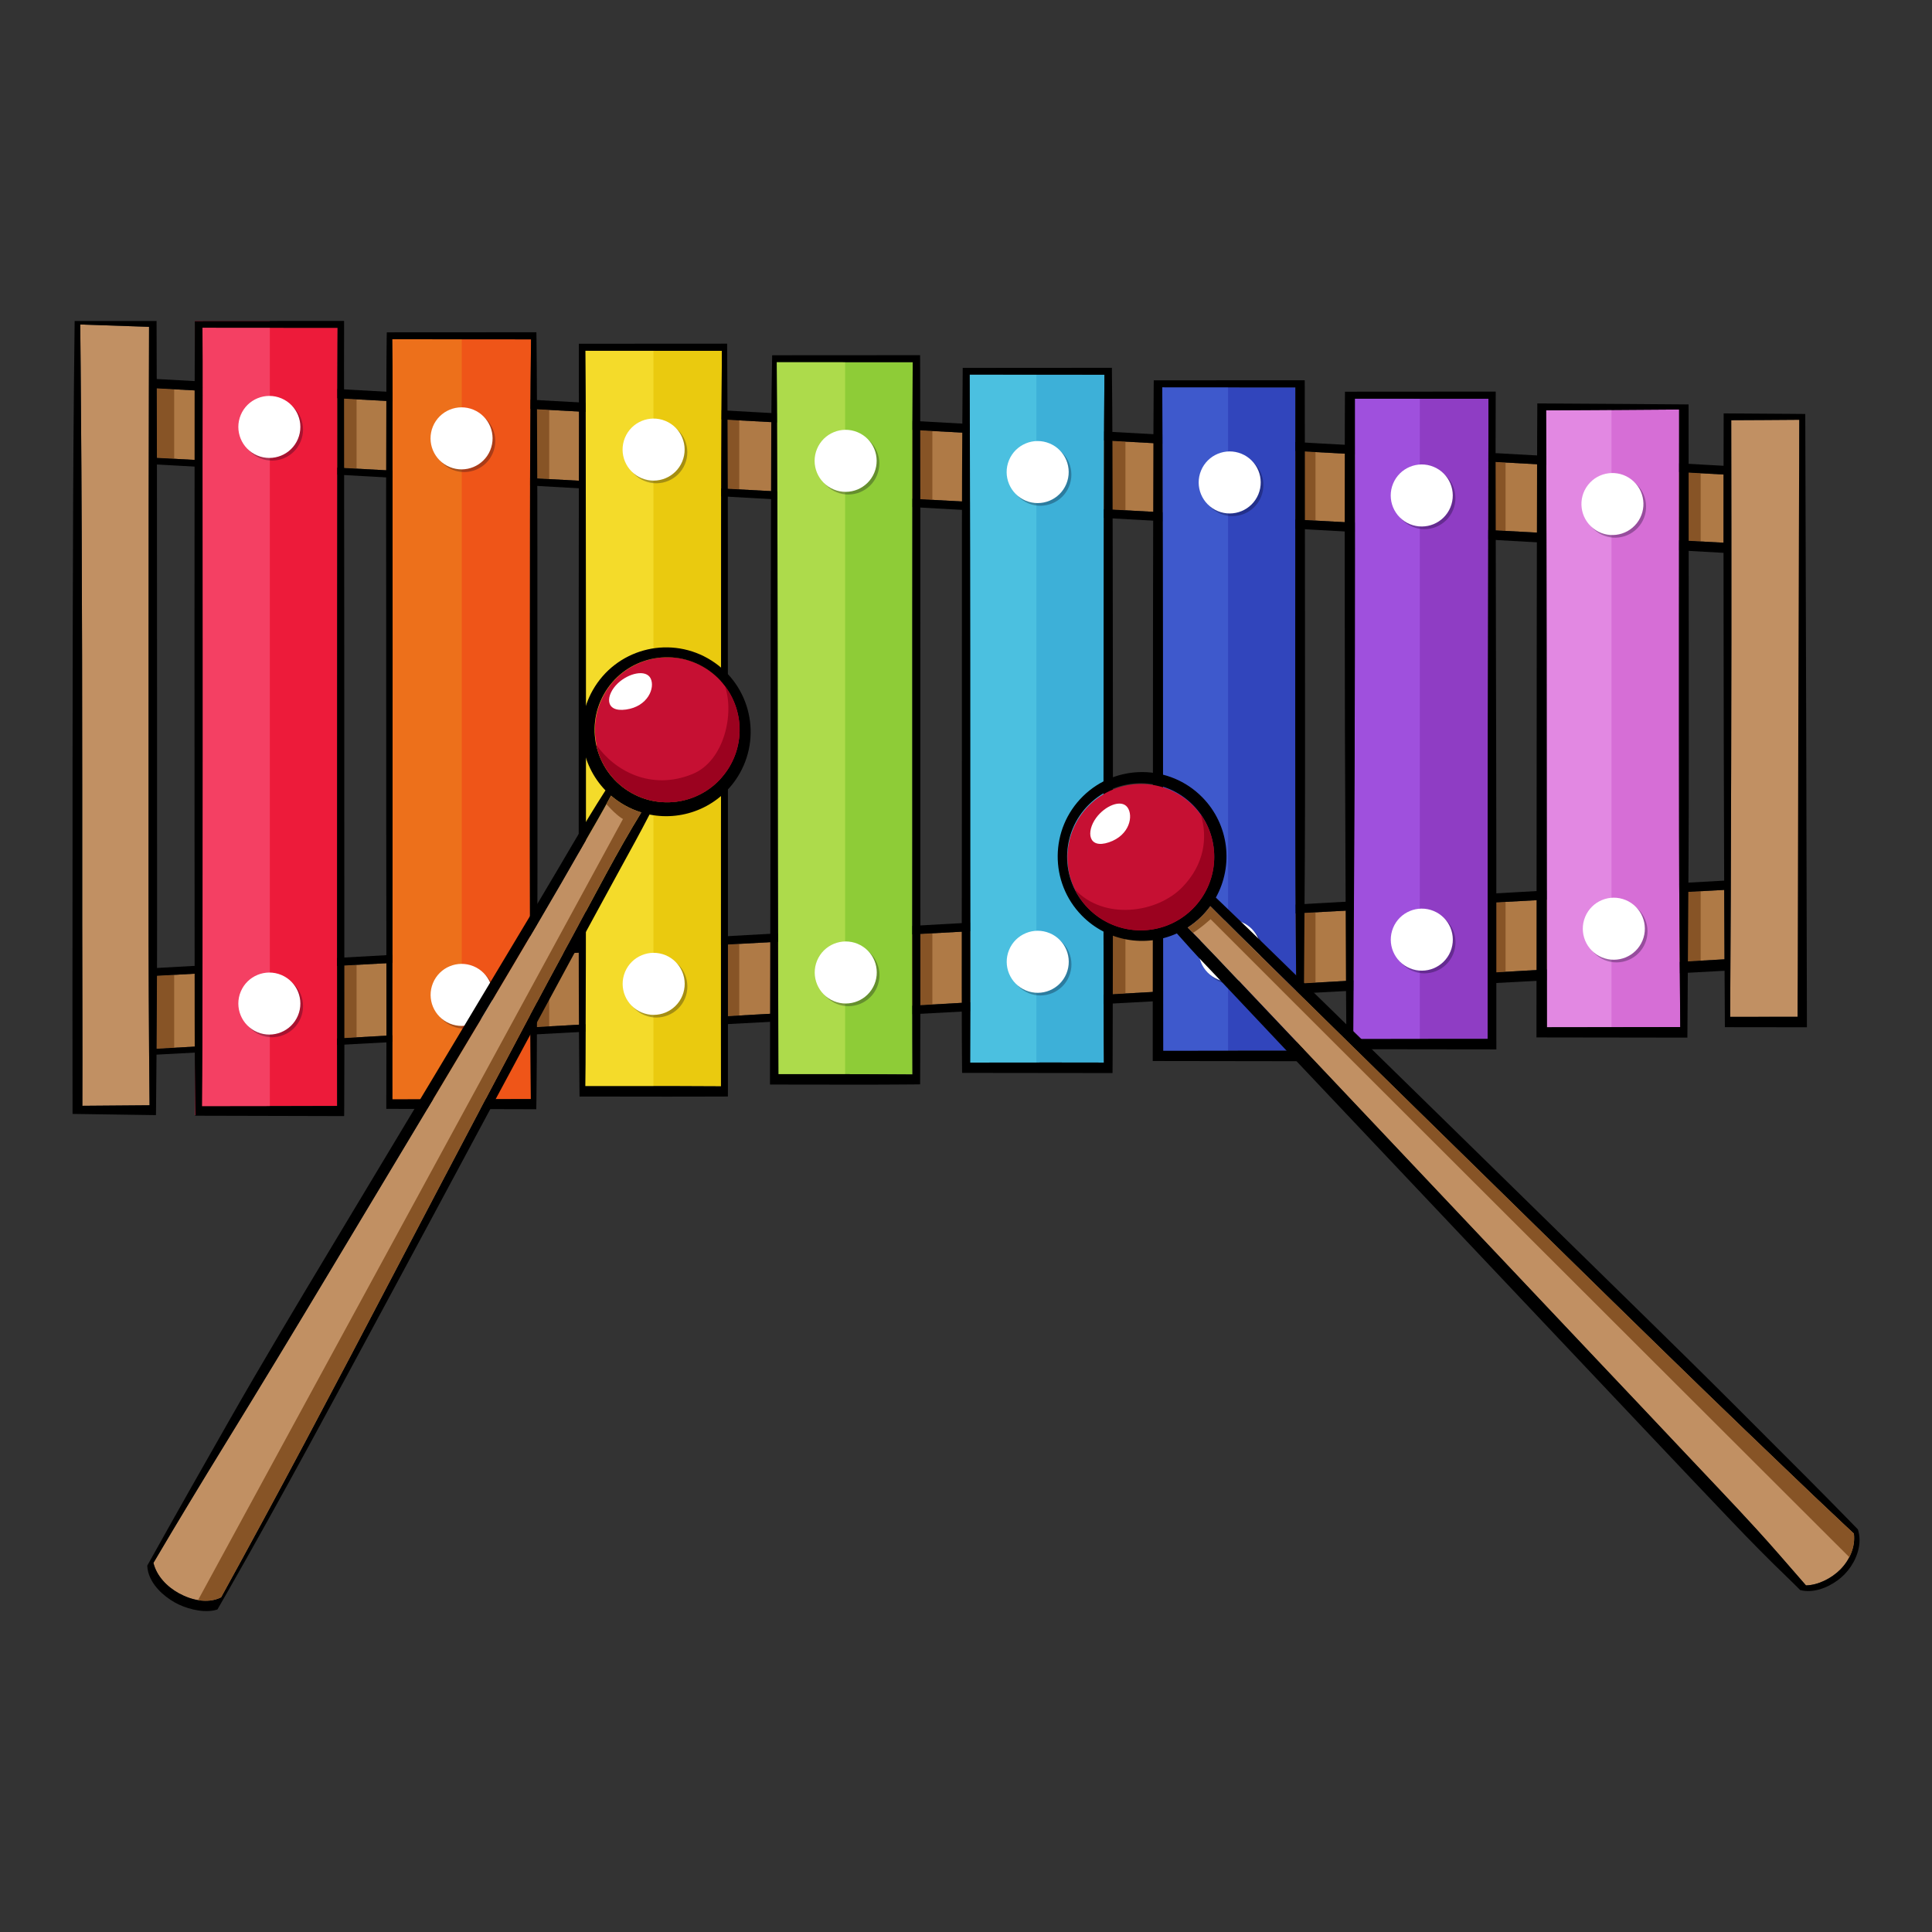 <?xml version="1.0" encoding="utf-8"?>
<!-- Generator: Adobe Illustrator 26.0.3, SVG Export Plug-In . SVG Version: 6.00 Build 0)  -->
<svg version="1.1" id="Layer_1" xmlns="http://www.w3.org/2000/svg" xmlns:xlink="http://www.w3.org/1999/xlink" x="0px" y="0px"
	 viewBox="0 0 1133.86 1133.86" style="enable-background:new 0 0 1133.86 1133.86;" xml:space="preserve">
<rect x="0" y="0" width="1133.86" height="1133.86" fill="#333333" stroke="none"/>
<style type="text/css">
	.st0{fill:#AF7A46;}
	.st1{fill:#875426;}
	.st2{fill:#C19063;}
	.st3{fill:#ED1B3A;}
	.st4{fill:#F44063;}
	.st5{fill:#EF5518;}
	.st6{fill:#ED701B;}
	.st7{fill:#EACA0F;}
	.st8{fill:#F4DB2A;}
	.st9{fill:#8ECC37;}
	.st10{fill:#ADDB4B;}
	.st11{fill:#3DB0D8;}
	.st12{fill:#4BC0E0;}
	.st13{fill:#3145BC;}
	.st14{fill:#3E59CC;}
	.st15{fill:#8F3DC4;}
	.st16{fill:#9F50DD;}
	.st17{fill:#D66ED6;}
	.st18{fill:#E288E2;}
	.st19{opacity:0.3;fill:#040018;}
	.st20{fill:#FFFFFF;}
	.st21{fill:#C61033;}
	.st22{fill:#9B021F;}
</style>
<g>
	<path class="st0" d="M1011.53,278.49l-0.02,40.02L92.09,268.72c0,0-0.03-17.78-0.06-26.67c-0.01-4.71-0.04-14.14-0.04-14.14
		L1011.53,278.49z"/>
	<g>
		<polygon class="st1" points="547.18,252.95 492.06,249.91 492.06,290.38 547.18,293.37 		"/>
		<polygon class="st1" points="322.31,240.58 267.19,237.55 267.19,278.2 322.31,281.19 		"/>
		<path class="st1" d="M102.22,228.47l-10.23-0.56c0,0,0.03,9.43,0.04,14.14c0.02,8.89,0.06,26.67,0.06,26.67l10.13,0.55V228.47z"/>
		<polygon class="st1" points="209.28,234.36 154.17,231.33 154.17,272.08 209.28,275.07 		"/>
		<polygon class="st1" points="433.85,246.71 378.73,243.68 378.73,284.24 433.85,287.23 		"/>
		<polygon class="st1" points="883.58,271.45 828.46,268.42 828.46,308.6 883.58,311.58 		"/>
		<polygon class="st1" points="998.1,277.75 942.98,274.72 942.98,314.8 998.1,317.78 		"/>
		<polygon class="st1" points="772.04,265.31 716.92,262.28 716.92,302.56 772.04,305.54 		"/>
		<polygon class="st1" points="660.5,259.18 605.38,256.15 605.38,296.52 660.5,299.5 		"/>
	</g>
	<polygon class="st0" points="91.89,615.5 92.13,572.66 1011.91,522.27 1012.09,563 	"/>
	<g>
		<polygon class="st1" points="322.31,560.05 267.19,563.07 267.19,605.5 322.31,602.35 		"/>
		<polygon class="st1" points="91.89,615.5 102.22,614.91 102.22,572.11 92.13,572.66 		"/>
		<polygon class="st1" points="433.85,553.94 378.73,556.96 378.73,599.13 433.85,595.99 		"/>
		<polygon class="st1" points="209.28,566.24 154.17,569.26 154.17,611.94 209.28,608.8 		"/>
		<polygon class="st1" points="883.58,529.3 828.46,532.32 828.46,573.48 883.58,570.33 		"/>
		<polygon class="st1" points="998.1,523.03 942.98,526.05 942.98,566.95 998.1,563.8 		"/>
		<polygon class="st1" points="772.04,535.41 716.92,538.43 716.92,579.84 772.04,576.7 		"/>
		<polygon class="st1" points="660.5,541.52 605.38,544.54 605.38,586.2 660.5,583.06 		"/>
		<polygon class="st1" points="547.18,547.73 492.06,550.75 492.06,592.67 547.18,589.52 		"/>
	</g>
	<path class="st2" d="M1015.4,596.78c0.14-23.49,0.27-46.98,0.35-70.46c0.17-50.28,0.34-100.56,0.37-150.84
		c0.03-42.96-0.02-85.92-0.09-128.88c6.57-0.03,13.13-0.07,19.7-0.1c7.51-0.04,12.75-0.09,20.26-0.14
		c-0.21,37.26,1.79,74.51,1.7,111.77c-0.12,50.28-0.22,100.56-0.25,150.84c-0.02,29.25-2.44,58.51-2.46,87.77
		C1041.03,596.74,1029.35,596.76,1015.4,596.78z"/>
	<path class="st2" d="M48.33,648.98c0.14-35.67-0.06-71.35-0.08-107.01c-0.02-52.29,0.05-104.57-0.08-156.86
		c-0.12-48.48-0.26-96.96-0.65-145.44c-0.13-16.4-0.24-32.81-0.43-49.23l40.39,1.37c-0.03,11.89-0.07,23.78-0.1,35.66
		c-0.13,46.25-0.16,92.5-0.17,138.76c-0.01,52.15-0.02,104.3-0.03,156.45c-0.01,42,0.17,83.99,0.6,125.99L48.33,648.98z"/>
	<path d="M1060.44,596.73c-0.02-23.47-0.73-307.35-0.95-350.4c-0.01-1.13-0.01-2.25-0.02-3.38c-1.16-0.01-2.31-0.02-3.47-0.03
		c-2.07-0.01-4.14-0.03-6.21-0.05c-12.02-0.06-21.75-0.16-33.77-0.23c-1.48-0.01-2.95-0.01-4.43-0.02c0,1.33-0.01,2.66-0.01,3.99
		c-0.03,8.92-0.06,26.75-0.06,26.75L91.98,222.43c0,0-0.06-20.31-0.08-30.46c0-1.19-0.01-2.39-0.01-3.58h-4.38H47.08h-3.27
		c-0.01,0.65-0.02,1.3-0.02,1.95c-0.15,11.39-0.26,22.78-0.38,34.17c-0.47,47.37-0.6,94.75-0.72,142.12
		c-0.13,52.29-0.11,104.57-0.13,156.86c-0.01,41.85-0.1,83.69,0.01,125.54c0,1.57,0.01,3.14,0.01,4.71l5.72,0.08l39.55,0.57
		l3.68,0.05c0.02-1.94,0.04-3.87,0.06-5.81c0.1-9.89,0.27-29.68,0.27-29.68l920.26-49.22c0,0,0.09,18.03,0.15,27.05
		c0.01,2.01,0.02,4.03,0.03,6.04c1.02,0,2.04,0,3.06,0.01c11.85,0.02,21.43,0.04,33.28,0.04c2.11,0,4.23,0,6.34,0.01
		c1.82,0,3.64,0,5.46,0C1060.44,600.83,1060.44,598.78,1060.44,596.73z M48.33,648.98c0.14-35.67-0.06-71.35-0.08-107.01
		c-0.02-52.29,0.05-104.57-0.08-156.86c-0.12-48.48-0.26-96.96-0.65-145.44c-0.13-16.4-0.24-32.81-0.43-49.23l40.39,1.37
		c-0.03,11.89-0.07,23.78-0.1,35.66c-0.13,46.25-0.16,92.5-0.17,138.76c-0.01,52.15-0.02,104.3-0.03,156.45
		c-0.01,42,0.17,83.99,0.6,125.99L48.33,648.98z M92.16,384.57C92.16,347.25,92.1,272.6,92.1,272.6l919.41,51.86
		c0,0,0.01,22.44,0.02,33.66c0.03,50.28,0.16,100.56,0.33,150.84c0.01,2.62,0.03,7.86,0.03,7.86L92.15,568.08
		c0,0,0.04-18.04,0.04-27.07C92.18,488.87,92.17,436.72,92.16,384.57z M1011.53,278.49l-0.02,40.02L92.09,268.72
		c0,0-0.03-17.78-0.06-26.67c-0.01-4.71-0.04-14.14-0.04-14.14L1011.53,278.49z M91.89,615.5l0.24-42.84l919.78-50.39l0.18,40.73
		L91.89,615.5z M1054.98,596.73c-13.95,0-25.63,0.02-39.58,0.05c0.14-23.49,0.27-46.98,0.35-70.46
		c0.17-50.28,0.34-100.56,0.37-150.84c0.03-42.96-0.02-85.92-0.09-128.88c6.57-0.03,13.13-0.07,19.7-0.1
		c7.51-0.04,12.75-0.09,20.26-0.14C1055.77,283.61,1055,567.48,1054.98,596.73z"/>
	<path class="st3" d="M161.19,649.15c-14.2,0.03-28.41,0.03-42.62,0.06c0.11-11.87,0.2-23.74,0.22-35.62
		c0.08-37.51,0.07-75.02,0.1-112.53c0.03-38.59,0.08-77.17,0.05-115.76c-0.02-37.8-0.05-75.59-0.07-113.39
		c-0.02-26.51,0.21-53.05-0.05-79.57c8.18,0.01,16.37,0.01,24.55,0.02c18.25,0.01,36.5,0.02,54.75,0.04
		c-0.02,3.14-0.03,6.28-0.05,9.42c-0.13,17.07-0.07,34.15-0.09,51.22c-0.04,38.2-0.09,76.4-0.1,114.6
		c-0.01,40.38-0.02,80.76-0.03,121.14c-0.01,38.69-0.02,77.38-0.03,116.07c0,14.74-0.01,29.48,0.05,44.21
		C185.65,649.09,173.42,649.12,161.19,649.15z"/>
	<rect x="114.31" y="188.38" class="st4" width="44.05" height="466.07"/>
	<path d="M202.07,504.06c-0.01-40.38-0.02-80.76-0.03-121.14c-0.01-38.69-0.05-77.38-0.09-116.07c-0.02-17.64-0.04-35.29-0.05-52.93
		c-0.01-7.15,0.06-14.33,0.05-21.5c0-1.36-0.01-2.72-0.02-4.08c-1.26,0-2.52,0-3.78,0c-11.97,0.01-23.93,0.02-35.9,0.02
		c-14.49,0.01-28.98,0.02-43.47,0.03c-1.49,0-2.98,0-4.47,0c0,1.32,0,2.64,0.01,3.97c0.01,4.43,0.02,8.85-0.01,13.27
		c-0.11,17.49-0.09,34.98-0.1,52.48c-0.02,37.51-0.05,75.02-0.07,112.53c-0.02,38.59,0.01,77.17,0.03,115.76
		c0.03,37.8,0.06,75.59,0.08,113.39c0.01,16.48,0.1,32.97,0.24,49.45c0.02,1.85,0.04,3.71,0.05,5.56c1.33,0,2.65,0.01,3.98,0.01
		c9.88,0.03,19.76,0.05,29.65,0.07c16.58,0.04,33.16,0.09,49.75,0.13c1.35,0,2.71,0.01,4.06,0.01c0.02-1.98,0.03-3.97,0.04-5.95
		c0.06-10.13,0.09-20.26,0.09-30.4C202.09,580.45,202.08,542.26,202.07,504.06z M161.19,649.15c-14.2,0.03-28.41,0.03-42.62,0.06
		c0.11-11.87,0.2-23.74,0.22-35.62c0.08-37.51,0.07-75.02,0.1-112.53c0.03-38.59,0.08-77.17,0.05-115.76
		c-0.02-37.8-0.05-75.59-0.07-113.39c-0.02-26.51,0.21-53.05-0.05-79.57c8.18,0.01,16.37,0.01,24.55,0.02
		c18.25,0.01,36.5,0.02,54.75,0.04c-0.02,3.14-0.03,6.28-0.05,9.42c-0.13,17.07-0.07,34.15-0.09,51.22
		c-0.04,38.2-0.09,76.4-0.1,114.6c-0.01,40.38-0.02,80.76-0.03,121.14c-0.01,38.69-0.02,77.38-0.03,116.07
		c0,14.74-0.01,29.48,0.05,44.21C185.65,649.09,173.42,649.12,161.19,649.15z"/>
	<path class="st5" d="M266.52,645.13c-12.07,0.03-24.15,0.03-36.23,0.05c0-7.65-0.01-15.3-0.01-22.95
		c-0.01-38.83,0.05-77.66,0.09-116.49c0.04-41.5,0.07-82.99,0.05-124.49c-0.02-39.45-0.03-78.91-0.05-118.36
		c-0.01-21.24,0.12-42.52-0.15-63.78c11.43,0.01,22.86,0.01,34.28,0.02c15.72,0.01,31.44,0.02,47.17,0.03
		c-0.22,16.35-0.33,32.7-0.43,49.05c-0.24,38.96-0.17,77.92-0.22,116.89c-0.06,42.02-0.06,84.05-0.06,126.07
		c0,39.77,0.17,79.55,0.34,119.32c0.05,11.51,0.14,23.02,0.25,34.53C296.53,645.05,281.52,645.09,266.52,645.13z"/>
	<path class="st6" d="M271.01,199.13c-2.17,0-4.34,0-6.52,0c-11.43-0.01-22.86-0.01-34.28-0.02c0.28,21.26,0.14,42.54,0.15,63.78
		c0.02,39.45,0.03,78.91,0.05,118.36c0.02,41.5-0.01,82.99-0.05,124.49c-0.04,38.83-0.1,77.66-0.09,116.49
		c0,7.65,0.01,15.3,0.01,22.95c12.08-0.02,24.15-0.02,36.23-0.05c1.5,0,3-0.01,4.5-0.01V199.13z"/>
	<path d="M315.39,380.52c-0.05-39.77,0.07-79.55-0.16-119.32c-0.12-20.67-0.09-41.36-0.37-62.04c-0.02-1.39-0.04-2.78-0.06-4.17
		c-1.02,0-2.05,0-3.07,0c-9.2,0.01-18.4,0.01-27.6,0.02c-17.99,0.01-35.98,0.02-53.97,0.03c-1.05,0-2.1,0-3.15,0
		c-0.02,1.35-0.06,2.7-0.08,4.06c0,0.07,0,0.14,0,0.21c-0.21,16.72-0.16,33.44-0.23,50.15c-0.17,38.83-0.04,77.66-0.05,116.49
		c-0.02,41.5-0.01,82.99,0.03,124.49c0.04,39.45,0.12,78.91,0.11,118.36c0,12.12-0.05,24.25-0.07,36.38c0,1.86,0,3.73-0.01,5.59
		c1.19,0,2.38,0.01,3.58,0.01c7.73,0.02,15.47,0.03,23.2,0.05c19.37,0.05,38.74,0.1,58.11,0.15c1.04,0,2.09,0,3.13,0.01
		c0.03-1.99,0.06-3.99,0.09-5.98c0.1-7.18,0.18-14.36,0.21-21.54c0.17-38.96,0.4-77.92,0.4-116.89
		C315.43,464.57,315.45,422.54,315.39,380.52z M266.52,645.13c-12.07,0.03-24.15,0.03-36.23,0.05c0-7.65-0.01-15.3-0.01-22.95
		c-0.01-38.83,0.05-77.66,0.09-116.49c0.04-41.5,0.07-82.99,0.05-124.49c-0.02-39.45-0.03-78.91-0.05-118.36
		c-0.01-21.24,0.12-42.52-0.15-63.78c11.43,0.01,22.86,0.01,34.28,0.02c15.72,0.01,31.44,0.02,47.17,0.03
		c-0.22,16.35-0.33,32.7-0.43,49.05c-0.24,38.96-0.17,77.92-0.22,116.89c-0.06,42.02-0.06,84.05-0.06,126.07
		c0,39.77,0.17,79.55,0.34,119.32c0.05,11.51,0.14,23.02,0.25,34.53C296.53,645.05,281.52,645.09,266.52,645.13z"/>
	<path class="st7" d="M373.28,637.43c-9.93,0-19.87,0.01-29.8,0.02c0.05-4.28,0.1-8.57,0.12-12.85
		c0.23-39.23,0.27-78.46,0.27-117.69c0-42.32,0-84.65,0-126.97c0-39.79-0.05-79.59-0.11-119.38c-0.03-18.24-0.05-36.49-0.23-54.73
		c3.32,0,6.64,0,9.95,0.01c23.4,0.02,46.79,0.03,70.19,0.05c-0.13,14.34-0.19,28.68-0.27,43.02c-0.21,38.89-0.16,77.77-0.19,116.66
		c-0.04,41.8-0.06,83.61-0.07,125.41c0,39.52-0.01,79.04-0.01,118.56c0,9.34,0,18.68,0.01,28.02
		C406.53,637.45,389.91,637.43,373.28,637.43z"/>
	<path class="st8" d="M343.54,205.83c0.18,18.24,0.2,36.49,0.23,54.73c0.06,39.79,0.11,79.59,0.11,119.38c0,42.32,0,84.65,0,126.97
		c0,39.23-0.04,78.46-0.27,117.69c-0.03,4.28-0.07,8.57-0.12,12.85c9.93-0.01,19.87-0.02,29.8-0.02c3.4,0,6.8,0.01,10.2,0.01V205.86
		c-10-0.01-19.99-0.01-29.99-0.02C350.18,205.84,346.86,205.84,343.54,205.83z"/>
	<path d="M427.22,506.13c0-41.8-0.02-83.61-0.06-125.41c-0.03-39.52,0.09-79.04-0.13-118.56c-0.1-18.75-0.11-37.51-0.27-56.27
		c-0.01-1.4-0.02-2.8-0.03-4.2c-1,0-2.01,0-3.01,0c-16.87,0.01-33.73,0.02-50.6,0.03c-9.87,0.01-19.74,0.01-29.62,0.02
		c-1.25,0-2.51,0-3.76,0c-0.01,1.36-0.01,2.72-0.02,4.09c-0.05,13.77,0.06,27.54,0.04,41.25c-0.06,39.23-0.13,78.46-0.13,117.69
		c0,42.32,0,84.65,0,126.97c0,39.79-0.05,79.59,0.19,119.38c0.05,8.78,0.14,17.56,0.23,26.33c0.02,2.03,0.05,4.07,0.07,6.1
		c1.09,0,2.17,0,3.26,0c5.62,0.01,11.24,0.01,16.86,0.01c20.97,0,41.94,0.11,62.9-0.01c1.35-0.01,2.69-0.02,4.04-0.03
		c0.01-1.99,0.01-3.97,0.02-5.96c0.01-4.93,0.02-9.86,0.02-14.79C427.22,583.9,427.22,545.02,427.22,506.13z M373.28,637.43
		c-9.93,0-19.87,0.01-29.8,0.02c0.05-4.28,0.1-8.57,0.12-12.85c0.23-39.23,0.27-78.46,0.27-117.69c0-42.32,0-84.65,0-126.97
		c0-39.79-0.05-79.59-0.11-119.38c-0.03-18.24-0.05-36.49-0.23-54.73c3.32,0,6.64,0,9.95,0.01c23.4,0.02,46.79,0.03,70.19,0.05
		c-0.13,14.34-0.19,28.68-0.27,43.02c-0.21,38.89-0.16,77.77-0.19,116.66c-0.04,41.8-0.06,83.61-0.07,125.41
		c0,39.52-0.01,79.04-0.01,118.56c0,9.34,0,18.68,0.01,28.02C406.53,637.45,389.91,637.43,373.28,637.43z"/>
	<path class="st9" d="M475.92,630.39c-6.36,0-12.71,0.01-19.07,0.01c-0.01-2.89-0.02-5.78-0.03-8.67
		c-0.1-38.57-0.24-77.15-0.28-115.72c-0.05-41.66-0.1-83.32-0.15-124.98c-0.05-39.33-0.12-78.66-0.28-117.99
		c-0.07-16.84-0.1-33.7-0.27-50.55c5.57,0,11.13,0.01,16.7,0.01c21.04,0.01,42.07,0.03,63.11,0.04
		c-0.08,11.94-0.11,23.89-0.14,35.84c-0.07,39.04-0.09,78.08-0.08,117.12c0,41.88,0.01,83.75,0.01,125.63
		c0,39.55-0.1,79.1,0.01,118.64c0.02,6.94,0.04,13.87,0.06,20.81C515.66,630.4,495.79,630.39,475.92,630.39z"/>
	<path class="st10" d="M455.85,212.49c0.17,16.85,0.21,33.71,0.27,50.55c0.15,39.33,0.23,78.66,0.28,117.99
		c0.05,41.66,0.1,83.32,0.15,124.98c0.05,38.57,0.18,77.15,0.28,115.72c0.01,2.89,0.02,5.78,0.03,8.67
		c6.36-0.01,12.71-0.01,19.07-0.01c6.69,0,13.37,0,20.05,0.01V212.51c-7.81,0-15.62-0.01-23.42-0.02
		C466.98,212.5,461.41,212.49,455.85,212.49z"/>
	<path d="M540.13,506.19c0-41.88,0.01-83.75,0.01-125.63c0-39.55,0.02-79.1-0.06-118.64c-0.03-16.46,0.01-32.92-0.07-49.38
		c-0.01-1.36-0.02-2.73-0.03-4.09c-1.43,0-2.86,0-4.29,0c-14.76,0.01-29.51,0.02-44.27,0.03c-11.87,0.01-23.75,0.02-35.62,0.02
		c-0.88,0-1.75,0-2.63,0c-0.02,1.33-0.05,2.65-0.07,3.98c-0.22,12.49-0.4,24.98-0.45,37.47c-0.15,38.57-0.26,77.15-0.31,115.72
		c-0.05,41.66-0.1,83.32-0.15,124.98c-0.05,39.33-0.17,78.66-0.27,117.99c-0.02,7.25-0.03,14.5-0.03,21.75c0,2.04,0,4.08,0,6.12
		c1.66,0,3.31,0,4.97,0c2.01,0,4.01,0.01,6.02,0.01c24.22,0,48.44,0.15,72.65-0.08c1.49-0.01,2.98-0.04,4.47-0.05
		c0.01-1.93,0.02-3.85,0.03-5.78c0.01-2.44,0.02-4.87,0.03-7.31C540.22,584.28,540.13,545.23,540.13,506.19z M475.92,630.39
		c-6.36,0-12.71,0.01-19.07,0.01c-0.01-2.89-0.02-5.78-0.03-8.67c-0.1-38.57-0.24-77.15-0.28-115.72
		c-0.05-41.66-0.1-83.32-0.15-124.98c-0.05-39.33-0.12-78.66-0.28-117.99c-0.07-16.84-0.1-33.7-0.27-50.55
		c5.57,0,11.13,0.01,16.7,0.01c21.04,0.01,42.07,0.03,63.11,0.04c-0.08,11.94-0.11,23.89-0.14,35.84
		c-0.07,39.04-0.09,78.08-0.08,117.12c0,41.88,0.01,83.75,0.01,125.63c0,39.55-0.1,79.1,0.01,118.64
		c0.02,6.94,0.04,13.87,0.06,20.81C515.66,630.4,495.79,630.39,475.92,630.39z"/>
	<path class="st11" d="M617.59,623.57c-16.07,0-32.14,0.02-48.21,0.05c0-0.48,0.01-0.95,0.01-1.43
		c0.17-38.77,0.06-77.54,0.05-116.31c-0.01-41.58-0.02-83.16-0.03-124.74c-0.01-39.39-0.09-78.78-0.2-118.17
		c-0.04-14.37-0.04-28.75-0.12-43.12c20.75,0.01,41.49,0.03,62.24,0.04c5.62,0,11.23,0.01,16.85,0.01
		c-0.11,9.82-0.18,19.64-0.21,29.46c-0.11,38.69-0.21,77.38-0.24,116.07c-0.04,41.88-0.13,83.77-0.1,125.66
		c0.03,39.32-0.03,78.64,0.14,117.96c0.02,4.85,0.06,9.71,0.09,14.56C637.76,623.57,627.68,623.57,617.59,623.57z"/>
	<path class="st12" d="M569.38,623.62c12.96-0.02,25.92-0.04,38.88-0.04V219.87c-13.06-0.01-26.11-0.02-39.17-0.03
		c0.08,14.38,0.09,28.76,0.12,43.12c0.11,39.39,0.19,78.78,0.2,118.17c0.01,41.58,0.02,83.16,0.03,124.74
		c0.01,38.77,0.11,77.54-0.05,116.31C569.39,622.66,569.39,623.14,569.38,623.62z"/>
	<path d="M653.1,380.61c-0.03-39.32-0.1-78.64-0.22-117.96c-0.04-14.26-0.15-28.51-0.29-42.76c-0.01-1.34-0.02-2.69-0.04-4.03
		c-0.78,0-1.56,0-2.34,0c-0.66,0-1.32,0-1.99,0c-24.15,0.02-48.3,0.03-72.46,0.05c-2.23,0-4.46,0.01-6.69,0.01
		c-1.35,0-2.71,0-4.06,0.01c-0.01,1.3-0.02,2.61-0.03,3.91c-0.08,9.89-0.14,19.78-0.21,29.67c-0.27,38.77-0.23,77.54-0.24,116.31
		c-0.01,41.58-0.02,83.16-0.03,124.74c-0.01,39.39-0.17,78.78-0.01,118.17c0.02,4.97,0.06,9.93,0.1,14.9
		c0.02,2.01,0.03,4.02,0.05,6.03c1.57,0,3.13,0.01,4.7,0.01c11.74,0.02,23.48,0.04,35.22,0.04c14.44,0,28.88,0.05,43.32,0.05
		c1.68,0,3.37,0,5.05,0c0.01-2.05,0.03-4.09,0.04-6.14c0-0.42,0.01-0.85,0.01-1.27c0.16-38.69,0.15-77.38,0.18-116.07
		C653.21,464.38,653.13,422.5,653.1,380.61z M617.59,623.57c-16.07,0-32.14,0.02-48.21,0.05c0-0.48,0.01-0.95,0.01-1.43
		c0.17-38.77,0.06-77.54,0.05-116.31c-0.01-41.58-0.02-83.16-0.03-124.74c-0.01-39.39-0.09-78.78-0.2-118.17
		c-0.04-14.37-0.04-28.75-0.12-43.12c20.75,0.01,41.49,0.03,62.24,0.04c5.62,0,11.23,0.01,16.85,0.01
		c-0.11,9.82-0.18,19.64-0.21,29.46c-0.11,38.69-0.21,77.38-0.24,116.07c-0.04,41.88-0.13,83.77-0.1,125.66
		c0.03,39.32-0.03,78.64,0.14,117.96c0.02,4.85,0.06,9.71,0.09,14.56C637.76,623.57,627.68,623.57,617.59,623.57z"/>
	<path class="st13" d="M744.61,616.63c-20.65,0-41.29,0.03-61.94,0.08c-0.03-37.59-0.05-75.17-0.08-112.76
		c-0.03-40.53-0.06-81.06-0.08-121.59c-0.03-38.76-0.14-77.52-0.23-116.28c-0.03-12.93-0.07-25.86-0.16-38.78
		c3.69,0,7.38,0,11.06,0.01c22.36,0.01,44.71,0.03,67.07,0.04c-0.01,8.17,0,16.34-0.01,24.52c-0.03,38.37-0.05,76.74-0.08,115.11
		c-0.03,40.92,0.02,81.84,0.06,122.76c0.04,38.89,0.42,77.79,0.71,116.68c0.03,3.41,0.04,6.81,0.06,10.22
		C755.53,616.64,750.07,616.63,744.61,616.63z"/>
	<path class="st14" d="M720.74,227.33c-9.19-0.01-18.38-0.01-27.57-0.02c-3.69,0-7.38,0-11.06-0.01
		c0.09,12.93,0.13,25.85,0.16,38.78c0.09,38.76,0.2,77.52,0.23,116.28c0.03,40.53,0.06,81.06,0.08,121.59
		c0.03,37.59,0.05,75.17,0.08,112.76c12.69-0.03,25.38-0.05,38.08-0.06V227.33z"/>
	<path d="M765.88,381.95c-0.03-38.89-0.05-77.79-0.08-116.68c-0.01-12.64-0.03-25.27-0.06-37.91c0-1.4-0.01-2.8-0.01-4.2
		c-1.82,0-3.65,0-5.47,0c-15.82,0.01-31.63,0.02-47.45,0.03c-10.24,0.01-20.48,0.01-30.72,0.02c-1.65,0-3.31,0-4.96,0
		c-0.01,1.36-0.03,2.72-0.05,4.08c-0.08,8.54-0.13,17.08-0.15,25.62c-0.09,38.27-0.23,76.55-0.25,114.82
		c-0.03,40.53-0.06,81.06-0.08,121.59c-0.03,38.76-0.05,77.52-0.08,116.28c0,3.71,0,7.41,0,11.12c0,1.99,0,3.98,0,5.97
		c2.06,0,4.11,0.01,6.17,0.01c16.3,0.04,32.6,0.07,48.91,0.07c9.81,0,19.62,0.02,29.43,0.04c1.32,0,2.64,0,3.97,0.01
		c0.01-1,0.01-2,0.02-3c0.01-1.06,0.01-2.12,0.02-3.17c0.27-37.31,0.53-74.62,0.74-111.94
		C765.98,463.79,765.91,422.87,765.88,381.95z M744.61,616.63c-20.65,0-41.29,0.03-61.94,0.08c-0.03-37.59-0.05-75.17-0.08-112.76
		c-0.03-40.53-0.06-81.06-0.08-121.59c-0.03-38.76-0.14-77.52-0.23-116.28c-0.03-12.93-0.07-25.86-0.16-38.78
		c3.69,0,7.38,0,11.06,0.01c22.36,0.01,44.71,0.03,67.07,0.04c-0.01,8.17,0,16.34-0.01,24.52c-0.03,38.37-0.05,76.74-0.08,115.11
		c-0.03,40.92,0.02,81.84,0.06,122.76c0.04,38.89,0.42,77.79,0.71,116.68c0.03,3.41,0.04,6.81,0.06,10.22
		C755.53,616.64,750.07,616.63,744.61,616.63z"/>
	<path class="st15" d="M860,609.7c-21.93,0-43.87,0.04-65.8,0.09c0.26-34.62,0.31-69.24,0.53-103.86
		c0.26-41.65,0.39-83.3,0.43-124.95c0.04-39.56,0.09-79.11,0.01-118.67c-0.02-9.43,0-18.87,0-28.32
		c23.91,0.02,47.82,0.03,71.74,0.05c2.21,0,4.42,0,6.63-0.01c0.01,5.74,0.01,11.47,0,17.21c-0.07,38.55-0.12,77.09-0.21,115.64
		c-0.09,41.06-0.25,82.12-0.25,123.18c0,39.09-0.01,78.18-0.01,117.26c0,0.8,0,1.59,0,2.39C868.7,609.7,864.35,609.7,860,609.7z"/>
	<path class="st16" d="M833.26,234.02c-12.7-0.01-25.39-0.02-38.09-0.02c0,9.45-0.02,18.89,0,28.32
		c0.08,39.56,0.03,79.11-0.01,118.67c-0.04,41.65-0.17,83.3-0.43,124.95c-0.22,34.62-0.27,69.24-0.53,103.86
		c13.02-0.03,26.04-0.05,39.06-0.07V234.02z"/>
	<path d="M878.18,609.71c0-34.96-0.01-69.93-0.01-104.89c-0.01-41.06-0.13-82.12-0.22-123.18c-0.09-39.09-0.15-78.18-0.22-117.26
		c-0.02-10.11,0.03-20.23,0.07-30.35c0.01-1.4,0.01-2.8,0.02-4.21c-1.43,0-2.86,0-4.29,0c-22.28,0.01-44.56,0.03-66.84,0.04
		c-3.84,0-7.68,0-11.52,0.01c-1.94,0-3.89,0-5.83,0c-0.01,1.37-0.02,2.74-0.03,4.11c-0.03,5-0.05,9.99-0.06,14.99
		c-0.08,38.93-0.07,77.85-0.03,116.78c0.04,41.65,0.09,83.3,0.35,124.95c0.25,39.56,0.22,79.12,0.6,118.67c0,0.14,0,0.28,0,0.42
		c0.02,1.99,0.04,3.97,0.06,5.96c1.31,0,2.62,0.01,3.93,0.01c17.61,0.04,35.21,0.07,52.82,0.07c8.69,0,17.39,0.02,26.08,0.03
		c1.71,0,3.42,0,5.13,0.01C878.18,613.83,878.18,611.77,878.18,609.71z M860,609.7c-21.93,0-43.87,0.04-65.8,0.09
		c0.26-34.62,0.31-69.24,0.53-103.86c0.26-41.65,0.39-83.3,0.43-124.95c0.04-39.56,0.09-79.11,0.01-118.67
		c-0.02-9.43,0-18.87,0-28.32c23.91,0.02,47.82,0.03,71.74,0.05c2.21,0,4.42,0,6.63-0.01c0.01,5.74,0.01,11.47,0,17.21
		c-0.07,38.55-0.12,77.09-0.21,115.64c-0.09,41.06-0.25,82.12-0.25,123.18c0,39.09-0.01,78.18-0.01,117.26c0,0.8,0,1.59,0,2.39
		C868.7,609.7,864.35,609.7,860,609.7z"/>
	<path class="st17" d="M976.84,602.77c-22.99,0-45.98,0.04-68.97,0.1c-0.02-32.97-0.04-65.94-0.07-98.91
		c-0.03-40.53-0.06-81.06-0.08-121.59c-0.03-38.76-0.14-77.52-0.23-116.28c-0.02-8.42-0.05-16.84-0.08-25.26
		c9.79-0.04,19.57-0.09,29.36-0.15c16.23-0.09,32.45-0.21,48.68-0.34c0,3.84,0,7.69,0,11.53c-0.03,38.37-0.05,76.74-0.08,115.11
		c-0.03,40.92,0.02,81.84,0.06,122.76c0.04,37.67,0.4,75.35,0.68,113.03C983.03,602.77,979.93,602.77,976.84,602.77z"/>
	<path class="st18" d="M945.77,240.62c-3,0.02-6,0.04-8.99,0.06c-9.79,0.05-19.57,0.1-29.36,0.15c0.04,8.42,0.06,16.84,0.08,25.26
		c0.09,38.76,0.2,77.52,0.23,116.28c0.03,40.53,0.06,81.06,0.08,121.59c0.02,32.97,0.04,65.94,0.07,98.91
		c12.63-0.03,25.26-0.05,37.89-0.07V240.62z"/>
	<path d="M991.1,381.95c-0.03-38.89-0.05-77.79-0.08-116.68c-0.01-8.32-0.01-16.65-0.02-24.97c0-0.98-0.01-1.96-0.01-2.94
		c-1.84-0.02-3.69-0.03-5.53-0.05c-10.78-0.1-21.56-0.18-32.34-0.24c-15.24-0.08-30.49-0.2-45.73-0.28
		c-1.72-0.01-3.44-0.02-5.16-0.03c-0.01,1.36-0.02,2.73-0.02,4.09c-0.02,4.02-0.06,8.05-0.07,12.07
		c-0.09,38.27-0.23,76.55-0.25,114.82c-0.03,40.53-0.06,81.06-0.08,121.59c-0.03,37.85-0.05,75.7-0.08,113.56c0,0.91,0,1.82,0,2.73
		c0,1.07,0,2.14,0,3.21c2.05,0.01,4.1,0.01,6.16,0.02c18.64,0.05,37.29,0.08,55.93,0.08c7.45,0,14.9,0.01,22.35,0.03
		c1.38,0,2.76,0,4.13,0.01c0.02-2.06,0.03-4.11,0.04-6.17c0.23-32.69,0.46-65.38,0.64-98.06
		C991.2,463.79,991.12,422.87,991.1,381.95z M976.84,602.77c-22.99,0-45.98,0.04-68.97,0.1c-0.02-32.97-0.04-65.94-0.07-98.91
		c-0.03-40.53-0.06-81.06-0.08-121.59c-0.03-38.76-0.14-77.52-0.23-116.28c-0.02-8.42-0.05-16.84-0.08-25.26
		c9.79-0.04,19.57-0.09,29.36-0.15c16.23-0.09,32.45-0.21,48.68-0.34c0,3.84,0,7.69,0,11.53c-0.03,38.37-0.05,76.74-0.08,115.11
		c-0.03,40.92,0.02,81.84,0.06,122.76c0.04,37.67,0.4,75.35,0.68,113.03C983.03,602.77,979.93,602.77,976.84,602.77z"/>
	
		<ellipse transform="matrix(0.387 -0.922 0.922 0.387 -446.735 509.173)" class="st19" cx="159.68" cy="590.66" rx="18.2" ry="18.2"/>
	
		<ellipse transform="matrix(0.383 -0.924 0.924 0.383 -372.625 612.924)" class="st19" cx="272.34" cy="585.3" rx="18.2" ry="18.2"/>
	
		<ellipse transform="matrix(0.383 -0.924 0.924 0.383 -297.106 713.024)" class="st19" cx="385.01" cy="578.84" rx="18.2" ry="18.2"/>
	
		<ellipse transform="matrix(0.472 -0.882 0.882 0.472 -241.809 741.079)" class="st19" cx="497.67" cy="572.38" rx="18.2" ry="18.2"/>
	
		<ellipse transform="matrix(0.383 -0.924 0.924 0.383 -146.068 913.225)" class="st19" cx="610.34" cy="565.92" rx="18.2" ry="18.2"/>
	
		<ellipse transform="matrix(0.383 -0.924 0.924 0.383 -70.549 1013.325)" class="st19" cx="723" cy="559.45" rx="18.2" ry="18.2"/>
	
		<ellipse transform="matrix(0.383 -0.924 0.924 0.383 5.005 1113.402)" class="st19" cx="835.66" cy="552.96" rx="18.2" ry="18.2"/>
	
		<ellipse transform="matrix(0.383 -0.924 0.924 0.383 80.471 1213.538)" class="st19" cx="948.33" cy="546.55" rx="18.2" ry="18.2"/>
	
		<ellipse transform="matrix(0.387 -0.922 0.922 0.387 -134.654 301.751)" class="st19" cx="159.68" cy="252.17" rx="18.2" ry="18.2"/>
	
		<ellipse transform="matrix(0.383 -0.924 0.924 0.383 -70.961 411.359)" class="st19" cx="272.34" cy="258.78" rx="18.2" ry="18.2"/>
	
		<ellipse transform="matrix(0.383 -0.924 0.924 0.383 -7.515 519.526)" class="st19" cx="385.01" cy="265.39" rx="18.2" ry="18.2"/>
	
		<ellipse transform="matrix(0.383 -0.924 0.924 0.383 55.931 627.693)" class="st19" cx="497.67" cy="271.99" rx="18.2" ry="18.2"/>
	
		<ellipse transform="matrix(0.383 -0.924 0.924 0.383 119.377 735.86)" class="st19" cx="610.34" cy="278.6" rx="18.2" ry="18.2"/>
	
		<ellipse transform="matrix(0.383 -0.924 0.924 0.383 183.292 843.714)" class="st19" cx="723" cy="284.7" rx="18.2" ry="18.2"/>
	
		<ellipse transform="matrix(0.383 -0.924 0.924 0.383 245.763 952.533)" class="st19" cx="835.66" cy="292.36" rx="18.2" ry="18.2"/>
	
		<ellipse transform="matrix(0.615 -0.788 0.788 0.615 130.386 861.814)" class="st19" cx="948.33" cy="297.29" rx="18.2" ry="18.2"/>
	
		<ellipse transform="matrix(0.387 -0.922 0.922 0.387 -446.251 506.77)" class="st20" cx="158.11" cy="589.09" rx="18.2" ry="18.2"/>
	
		<ellipse transform="matrix(0.383 -0.924 0.924 0.383 -372.145 610.511)" class="st20" cx="270.77" cy="583.73" rx="18.2" ry="18.2"/>
	
		<ellipse transform="matrix(0.383 -0.924 0.924 0.383 -296.626 710.611)" class="st20" cx="383.44" cy="577.27" rx="18.2" ry="18.2"/>
	
		<ellipse transform="matrix(0.472 -0.882 0.882 0.472 -241.256 738.872)" class="st20" cx="496.1" cy="570.81" rx="18.2" ry="18.2"/>
	
		<ellipse transform="matrix(0.383 -0.924 0.924 0.383 -145.588 910.812)" class="st20" cx="608.77" cy="564.35" rx="18.2" ry="18.2"/>
	
		<ellipse transform="matrix(0.383 -0.924 0.924 0.383 -70.069 1010.912)" class="st20" cx="721.43" cy="557.89" rx="18.2" ry="18.2"/>
	
		<ellipse transform="matrix(0.383 -0.924 0.924 0.383 5.486 1110.989)" class="st20" cx="834.1" cy="551.39" rx="18.2" ry="18.2"/>
	
		<ellipse transform="matrix(0.383 -0.924 0.924 0.383 80.951 1211.125)" class="st20" cx="946.76" cy="544.99" rx="18.2" ry="18.2"/>
	
		<ellipse transform="matrix(0.387 -0.922 0.922 0.387 -134.17 299.348)" class="st20" cx="158.11" cy="250.61" rx="18.2" ry="18.2"/>
	
		<ellipse transform="matrix(0.383 -0.924 0.924 0.383 -70.481 408.946)" class="st20" cx="270.77" cy="257.21" rx="18.2" ry="18.2"/>
	
		<ellipse transform="matrix(0.383 -0.924 0.924 0.383 -7.035 517.113)" class="st20" cx="383.44" cy="263.82" rx="18.2" ry="18.2"/>
	
		<ellipse transform="matrix(0.383 -0.924 0.924 0.383 56.411 625.28)" class="st20" cx="496.1" cy="270.43" rx="18.2" ry="18.2"/>
	
		<ellipse transform="matrix(0.383 -0.924 0.924 0.383 119.857 733.447)" class="st20" cx="608.77" cy="277.03" rx="18.2" ry="18.2"/>
	
		<ellipse transform="matrix(0.383 -0.924 0.924 0.383 183.772 841.301)" class="st20" cx="721.43" cy="283.13" rx="18.2" ry="18.2"/>
	
		<ellipse transform="matrix(0.383 -0.924 0.924 0.383 246.243 950.12)" class="st20" cx="834.1" cy="290.8" rx="18.2" ry="18.2"/>
	
		<ellipse transform="matrix(0.615 -0.788 0.788 0.615 131.018 859.977)" class="st20" cx="946.76" cy="295.73" rx="18.2" ry="18.2"/>
	<g>
		
			<ellipse transform="matrix(0.411 -0.912 0.912 0.411 -159.798 609.337)" class="st21" cx="391.52" cy="428.3" rx="42.56" ry="42.56"/>
		<path class="st2" d="M336.32,548.85c-17.79,32.72-35.17,65.66-52.58,98.58c-35.09,66.36-69.62,133-104.88,199.28
			c-16.15,30.36-32.51,60.61-49.08,90.74c-7.74,3.89-17.29,1.76-24.84-2.4c-6.99-3.84-13.04-10.15-14.89-17.82
			c13.76-23.39,27.83-46.6,42.04-69.72c20.25-32.94,40.28-66.01,60.16-99.18c21.21-35.39,42.47-70.74,63.68-106.12
			c20.26-33.78,40.43-67.6,60.4-101.54c8.78-14.93,17.45-29.93,26.02-44.98c5.41-9.51,11.09-19.01,16.23-28.73
			c2.43,2.09,5.09,3.98,7.98,5.62c3.17,1.79,6.45,3.19,9.79,4.23C362.01,500.2,349.39,524.81,336.32,548.85z"/>
		<path d="M415.4,386.37c-23.81-13.48-54.04-5.11-67.52,18.7c-11.07,19.55-7.4,43.43,7.46,58.81
			c-13.17,20.49-25.14,41.84-37.65,62.67c-19.91,33.14-39.72,66.34-59.6,99.49c-21.22,35.38-42.48,70.73-63.71,106.11
			c-20.27,33.77-40.51,67.55-60,101.77c-15.04,26.41-30.07,52.84-44.86,79.39c-1.03,1.85-2.07,3.7-3.1,5.55
			c0.05,1.25,0.24,2.48,0.55,3.68c1.91,7.48,8.47,13.89,15.65,17.94c5.81,3.28,15.39,6.15,22.99,4.63c0.68-0.14,1.34-0.31,1.99-0.52
			c1.72-2.99,3.45-5.99,5.16-8.98c32.84-57.37,64-115.65,95.41-173.81c35.66-66.03,70.87-132.3,106.68-198.25
			c9.64-17.75,19.23-35.52,28.94-53.23c5.88-10.73,11.81-21.42,17.41-32.28c20.44,4.13,42.09-5.02,52.92-24.15
			C447.58,430.09,439.21,399.85,415.4,386.37z M336.32,548.85c-17.79,32.72-35.17,65.66-52.58,98.58
			c-35.09,66.36-69.62,133-104.88,199.28c-16.15,30.36-32.51,60.61-49.08,90.74c-7.74,3.89-17.29,1.76-24.84-2.4
			c-6.99-3.84-13.04-10.15-14.89-17.82c13.76-23.39,27.83-46.6,42.04-69.72c20.25-32.94,40.28-66.01,60.16-99.18
			c21.21-35.39,42.47-70.74,63.68-106.12c20.26-33.78,40.43-67.6,60.4-101.54c8.78-14.93,17.45-29.93,26.02-44.98
			c5.41-9.51,11.09-19.01,16.23-28.73c2.43,2.09,5.09,3.98,7.98,5.62c3.17,1.79,6.45,3.19,9.79,4.23
			C362.01,500.2,349.39,524.81,336.32,548.85z M370.55,465.33c-20.45-11.58-27.64-37.55-16.06-58c11.58-20.45,37.55-27.64,58-16.06
			c20.45,11.58,27.64,37.55,16.06,58C416.97,469.72,391,476.91,370.55,465.33z"/>
		<path class="st22" d="M349.85,436.93c3.59,17.34,17.84,31.27,36.38,33.6c23.32,2.92,44.59-13.62,47.51-36.94
			c1.44-11.49-1.86-22.49-8.35-31.03c5.74,15.99-0.27,44.05-18.92,51.69C382.08,464.23,360.6,452.42,349.85,436.93z"/>
		<path class="st20" d="M362.66,400.96c-7.28,6.86-8.01,17.24,4.75,15.46c12.77-1.78,17.15-12.69,14.46-18.21
			S369.03,394.97,362.66,400.96z"/>
		<path class="st1" d="M129.79,937.45c16.56-30.13,32.92-60.38,49.08-90.74c35.26-66.27,69.78-132.92,104.88-199.28
			c17.41-32.92,34.79-65.87,52.58-98.58c13.07-24.04,25.68-48.65,40.05-72.04c-3.34-1.04-6.63-2.43-9.79-4.23
			c-2.89-1.64-5.56-3.53-7.98-5.62c-0.88,1.67-1.79,3.33-2.7,4.98c6.2,7.01,9.7,8.72,9.7,8.72L116.22,939.1
			C120.87,939.89,125.6,939.56,129.79,937.45z"/>
	</g>
	<g>
		
			<ellipse transform="matrix(0.387 -0.922 0.922 0.387 -53.067 925.897)" class="st21" cx="669.45" cy="502.84" rx="43.17" ry="43.17"/>
		<path class="st2" d="M718.31,539.77c5.46,5.51,11,10.94,16.54,16.38c14.33,14.09,28.66,28.17,42.99,42.26
			c17.58,17.28,35.17,34.56,52.78,51.81c19.22,18.83,38.43,37.66,57.65,56.49c19.49,19.1,38.98,38.2,58.47,57.3
			c18.1,17.74,36.28,35.39,54.46,53.05c15.43,14.99,30.99,29.86,46.52,44.75c11.12,10.67,22.25,21.32,33.51,31.84
			c2.27,2.12,4.53,4.24,6.8,6.36c0.98,7.6-2.33,15.49-8.12,21.26c-4.82,4.81-12.59,9.02-20,9.18c-0.74-0.85-1.47-1.69-2.21-2.54
			c-8.75-10.05-17.9-20.68-27.09-30.73c-13.69-14.98-27.77-29.62-41.67-44.4c-16.9-17.98-33.88-35.88-50.83-53.81
			c-18.64-19.74-37.29-39.47-55.93-59.21c-18.82-19.92-37.63-39.84-56.45-59.75c-17.46-18.48-34.91-36.96-52.37-55.44
			c-14.8-15.66-29.61-31.31-44.43-46.95c-10.57-11.16-21.06-22.38-31.92-33.26c2.81-1.81,5.49-3.93,7.97-6.36
			c1.98-1.95,3.75-4.02,5.34-6.2C712.93,534.45,715.79,537.24,718.31,539.77z"/>
		<path d="M705.63,467.94c-19.17-19.52-50.54-19.8-70.06-0.63c-19.52,19.17-19.8,50.54-0.63,70.06
			c14.96,15.24,37.36,18.75,55.75,10.44c0.54,0.6,1.07,1.2,1.6,1.79c2.13,2.38,4.25,4.76,6.38,7.13
			c5.19,5.78,10.64,11.34,15.96,16.99c13.85,14.7,27.69,29.41,41.56,44.09c17.02,18,34.03,36.01,51.05,54.01
			c18.57,19.64,37.13,39.28,55.7,58.93c18.74,19.83,37.49,39.66,56.23,59.49c17.55,18.57,35.1,37.14,52.65,55.71
			c14.76,15.61,29.55,31.2,44.38,46.75c10.69,11.22,21.53,22.28,32.72,33c1.1,1.05,2.18,2.12,3.27,3.19
			c1.44,1.42,2.86,2.86,4.3,4.29c2.01,0.55,4.12,0.7,6.25,0.54c7.32-0.54,14.92-4.77,19.78-9.77c5.43-5.58,9.05-13.39,8.8-20.84
			c-0.06-1.88-0.38-3.74-0.96-5.54c-0.33-0.34-0.66-0.67-0.98-1.01c-1.27-1.31-2.55-2.61-3.82-3.92
			c-8.25-8.45-16.52-16.87-24.86-25.22c-14.24-14.25-28.47-28.5-42.71-42.74c-17.45-17.45-35.06-34.76-52.69-52.03l-57.69-56.5
			c-19.49-19.09-38.98-38.18-58.47-57.27c-18.09-17.71-36.17-35.43-54.29-53.11c-15.36-15-30.72-29.99-46.09-44.99
			c-10.98-10.72-21.97-21.42-33.09-32c-0.72-0.68-1.42-1.35-2.11-2.01C723.99,508.06,721.39,483.99,705.63,467.94z M718.31,539.77
			c5.46,5.51,11,10.94,16.54,16.38c14.33,14.09,28.66,28.17,42.99,42.26c17.58,17.28,35.17,34.56,52.78,51.81
			c19.22,18.83,38.43,37.66,57.65,56.49c19.49,19.1,38.98,38.2,58.47,57.3c18.1,17.74,36.28,35.39,54.46,53.05
			c15.43,14.99,30.99,29.86,46.52,44.75c11.12,10.67,22.25,21.32,33.51,31.84c2.27,2.12,4.53,4.24,6.8,6.36
			c0.98,7.6-2.33,15.49-8.12,21.26c-4.82,4.81-12.59,9.02-20,9.18c-0.74-0.85-1.47-1.69-2.21-2.54
			c-8.75-10.05-17.9-20.68-27.09-30.73c-13.69-14.98-27.77-29.62-41.67-44.4c-16.9-17.98-33.88-35.88-50.83-53.81
			c-18.64-19.74-37.29-39.47-55.93-59.21c-18.82-19.92-37.63-39.84-56.45-59.75c-17.46-18.48-34.91-36.96-52.37-55.44
			c-14.8-15.66-29.61-31.31-44.43-46.95c-10.57-11.16-21.06-22.38-31.92-33.26c2.81-1.81,5.49-3.93,7.97-6.36
			c1.98-1.95,3.75-4.02,5.34-6.2C712.93,534.45,715.79,537.24,718.31,539.77z M699.7,533.64c-17.01,16.7-44.34,16.46-61.05-0.55
			c-16.7-17.01-16.46-44.34,0.55-61.05c17.01-16.7,44.34-16.46,61.05,0.55C716.95,489.6,716.7,516.93,699.7,533.64z"/>
		<path class="st22" d="M693.98,520.58c-14.95,15.5-46.37,19.67-63.31,1.23c7.44,15.19,23.49,25.21,41.43,24.11
			c23.8-1.46,41.9-21.94,40.44-45.73c-0.51-8.34-3.37-15.97-7.87-22.31C708.96,491.58,706.78,507.31,693.98,520.58z"/>
		<path class="st20" d="M643.28,480.02c-5.89,8.09-4.69,18.43,7.53,14.32c12.22-4.11,14.5-15.64,10.84-20.57
			C657.99,468.84,648.42,472.95,643.28,480.02z"/>
		<path class="st1" d="M1088.02,900.01c-2.27-2.12-4.53-4.24-6.8-6.36c-11.26-10.52-22.38-21.18-33.51-31.84
			c-15.53-14.89-31.09-29.76-46.52-44.75c-18.18-17.66-36.36-35.31-54.46-53.05c-19.49-19.1-38.98-38.2-58.47-57.3
			c-19.22-18.83-38.44-37.66-57.65-56.49c-17.61-17.25-35.2-34.53-52.78-51.81c-14.33-14.09-28.66-28.17-42.99-42.26
			c-5.53-5.44-11.07-10.87-16.54-16.38c-2.51-2.54-5.38-5.32-7.97-7.97c-1.58,2.17-3.36,4.25-5.34,6.2
			c-2.48,2.44-5.15,4.56-7.97,6.36c1.04,1.04,2.07,2.09,3.11,3.14c5-3.2,8.32-6.31,10.35-8.04
			c7.61,7.74,290.39,290.08,374.86,374.43C1087.59,909.53,1088.63,904.71,1088.02,900.01z"/>
	</g>
</g>
</svg>
